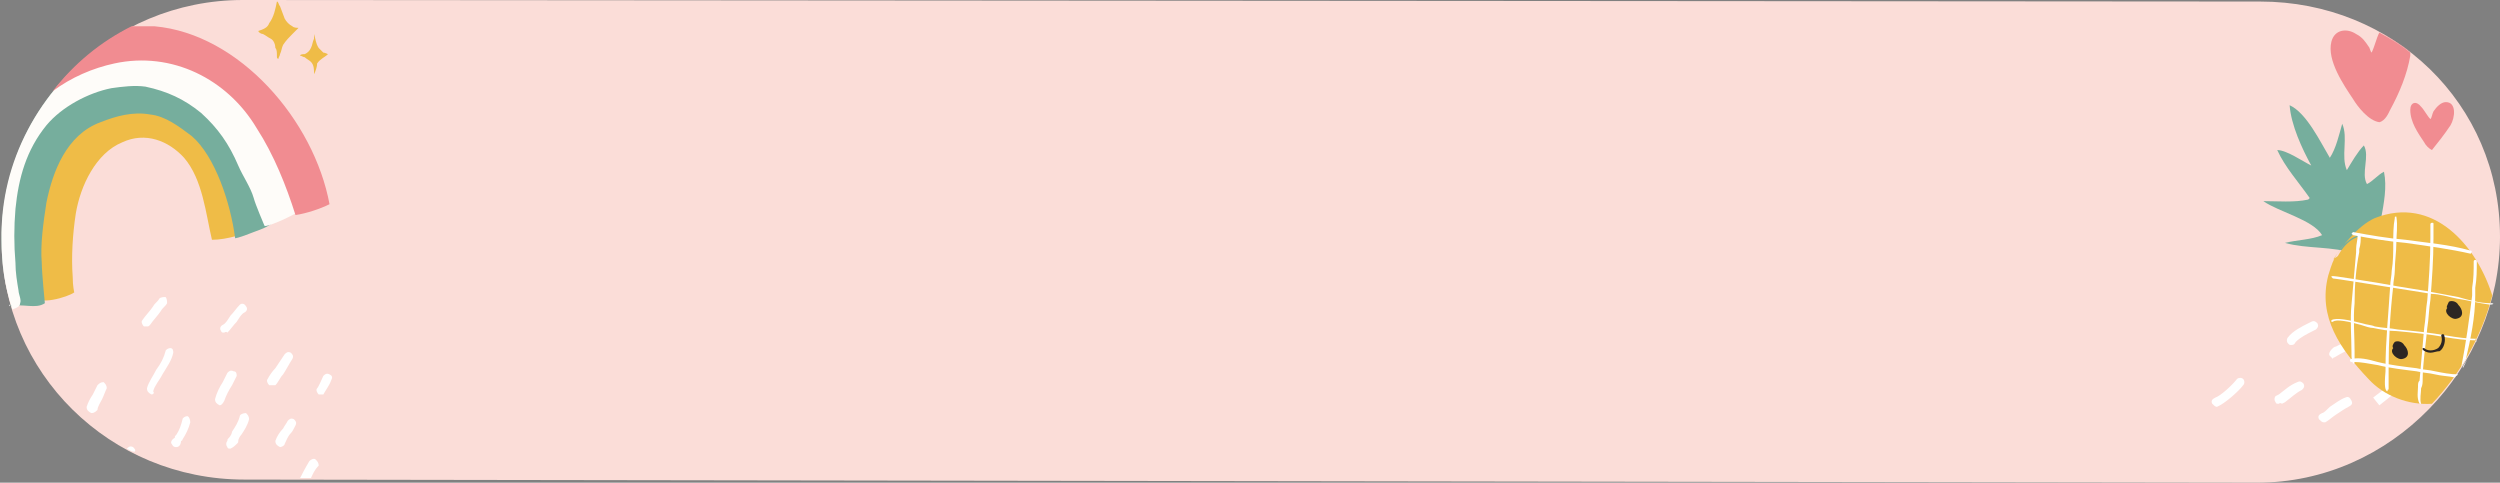 <?xml version="1.0" encoding="utf-8"?>
<!-- Generator: Adobe Illustrator 24.2.0, SVG Export Plug-In . SVG Version: 6.00 Build 0)  -->
<svg version="1.1" id="calque_1" xmlns="http://www.w3.org/2000/svg" xmlns:xlink="http://www.w3.org/1999/xlink" x="0px" y="0px"
	 viewBox="0 0 161.6 31.2" style="enable-background:new 0 0 161.6 31.2;" xml:space="preserve">
<rect x="0" y="0" width="161.6" height="31.2" fill="#808080" stroke="none"/>
<style type="text/css">
	.st0{fill:#FBDDD8;}
	.st1{fill:#F18C91;}
	.st2{fill:#FFFFFF;}
	.st3{fill:#76AE9D;}
	.st4{fill:#EFBC47;}
	.st5{fill:#2C2623;}
	.st6{fill:#FEFCF9;}
</style>
<path class="st0" d="M146.1,0.1L15.7,0C7.1,0,0.1,6.9,0.1,15.5C0.1,24.1,7.1,31,15.8,31l130.1,0.2c8.7,0,15.7-7.4,15.7-15.9
	C161.6,6.7,154.7,0.1,146.1,0.1z"/>
<g>
	<path class="st1" d="M153.9,2.1c0.7,0.4,1.3,0.8,2,1.3"/>
	<path class="st1" d="M153.1,3c-0.2-0.3-0.4-0.6-0.8-0.8c-0.6-0.4-1.4-0.3-1.6,0.5c-0.3,1.2,0.8,2.8,1.4,3.7c0.3,0.5,1,1.4,1.7,1.5
		c0.4-0.1,0.6-0.6,0.7-0.8c0.6-1.1,1.1-2.3,1.3-3.5c0-0.1,0-0.1,0-0.2c-0.6-0.5-1.3-0.9-2-1.3c-0.2,0.4-0.3,0.9-0.5,1.3
		C153.2,3.3,153.2,3.1,153.1,3z"/>
	<path class="st1" d="M158.1,6.6c-0.3,0-0.6,0.3-0.8,0.6c-0.1,0.2-0.1,0.4-0.2,0.5c-0.2-0.2-0.4-0.6-0.6-0.8
		c-0.3-0.4-0.7-0.3-0.7,0.2c0,0.8,0.5,1.5,0.9,2.1c0.1,0.2,0.3,0.4,0.5,0.5c0.4-0.5,0.8-1,1.2-1.6C158.7,7.6,158.8,6.6,158.1,6.6z"
		/>
	<g>
		<g>
			<path class="st2" d="M11,22.5c-0.1,0-0.3,0.1-0.3,0.2c-0.1,0.4-0.3,0.8-0.6,1.2c-0.2,0.4-0.5,0.8-0.6,1.2c0,0.2,0.1,0.3,0.3,0.4
				c0.1,0,0.2-0.1,0.1-0.2c0.1-0.4,0.4-0.7,0.6-1.1c0.3-0.5,0.6-0.9,0.7-1.4C11.2,22.7,11.2,22.5,11,22.5z"/>
		</g>
		<g>
			<path class="st2" d="M12.1,26.9c-0.1,0-0.3,0.1-0.3,0.2c-0.1,0.4-0.2,0.7-0.4,1c-0.1,0.1-0.1,0.1-0.1,0.2
				c-0.2,0.1-0.3,0.3-0.2,0.4c0.1,0.2,0.2,0.2,0.3,0.2c0.2,0,0.3-0.2,0.3-0.4c0.1,0,0.1-0.1,0.1-0.1c0.2-0.3,0.4-0.7,0.5-1.1
				C12.3,27.1,12.2,26.9,12.1,26.9z"/>
		</g>
		<g>
			<path class="st2" d="M15.1,24c-0.2-0.1-0.3,0-0.4,0.1c-0.1,0.2-0.2,0.4-0.3,0.6c-0.2,0.3-0.4,0.7-0.5,1.1c0,0.2,0.1,0.3,0.3,0.4
				c0.1,0,0.2-0.1,0.3-0.3c0.1-0.3,0.3-0.7,0.5-1c0.1-0.2,0.2-0.4,0.3-0.6C15.3,24.2,15.3,24,15.1,24z"/>
		</g>
		<g>
			<path class="st2" d="M15.5,26.9c-0.1,0.4-0.3,0.7-0.5,1c0,0.1-0.1,0.3-0.2,0.4s-0.1,0.1-0.1,0.2c-0.1,0.1-0.1,0.3,0,0.4
				c0,0.1,0.1,0.1,0.2,0.1c0.2-0.1,0.3-0.2,0.4-0.3c0.1-0.1,0.1-0.1,0.1-0.2c0-0.1,0.1-0.3,0.2-0.4c0.2-0.3,0.4-0.6,0.5-1
				c0-0.2-0.1-0.3-0.2-0.4C15.7,26.7,15.5,26.8,15.5,26.9z"/>
		</g>
		<g>
			<path class="st2" d="M18.6,27.2c-0.1,0.2-0.2,0.3-0.3,0.5c-0.2,0.2-0.4,0.5-0.5,0.8c0,0.2,0.1,0.3,0.3,0.4c0.1,0,0.3-0.1,0.3-0.2
				c0.1-0.2,0.2-0.5,0.4-0.7c0.1-0.1,0.2-0.3,0.3-0.5c0.1-0.2,0-0.3-0.1-0.4C18.8,27,18.7,27.1,18.6,27.2z"/>
		</g>
		<g>
			<path class="st2" d="M20.4,29.7c-0.1-0.1-0.3,0-0.4,0.1c-0.3,0.5-0.5,0.9-0.6,1.1l0.7,0c0.1-0.2,0.2-0.5,0.5-0.8
				C20.6,29.9,20.5,29.8,20.4,29.7z"/>
		</g>
		<g>
			<path class="st2" d="M18.4,22.9c-0.2,0.3-0.4,0.6-0.6,0.9c-0.2,0.2-0.4,0.5-0.5,0.7c-0.1,0.1,0,0.3,0.1,0.4h0.1
				c0.1,0,0.2,0,0.3,0c0.2-0.2,0.3-0.5,0.5-0.7c0.2-0.3,0.4-0.7,0.6-1c0.1-0.2,0-0.3-0.1-0.4C18.6,22.7,18.5,22.8,18.4,22.9z"/>
		</g>
		<g>
			<path class="st2" d="M15.5,19.7c-0.2,0.2-0.4,0.5-0.6,0.7c-0.2,0.3-0.3,0.5-0.5,0.6c-0.2,0.1-0.2,0.3-0.1,0.4
				c0,0.1,0.1,0.1,0.2,0.1c0,0,0.1-0.1,0.2,0c0.2-0.2,0.4-0.5,0.6-0.7c0.2-0.3,0.3-0.5,0.5-0.6c0.2-0.1,0.2-0.3,0.1-0.4
				C15.8,19.6,15.6,19.6,15.5,19.7z"/>
		</g>
		<g>
			<path class="st2" d="M21.3,24.2c-0.2-0.1-0.3,0-0.4,0.1c-0.1,0.2-0.3,0.7-0.4,0.8c-0.1,0.1,0,0.3,0.1,0.4c0.1,0,0.1,0,0.2,0
				c0,0,0.1,0,0.1,0c0.1-0.2,0.4-0.6,0.5-0.9C21.5,24.4,21.5,24.3,21.3,24.2z"/>
		</g>
		<g>
			<path class="st2" d="M8.6,28.9c-0.2-0.1-0.3,0-0.4,0.1c0,0,0,0,0,0c0.2,0.1,0.3,0.2,0.5,0.2C8.8,29.1,8.7,29,8.6,28.9z"/>
		</g>
		<g>
			<path class="st2" d="M6.3,24.9c-0.1,0.2-0.2,0.4-0.3,0.6c-0.2,0.3-0.3,0.5-0.4,0.8c0,0.2,0.1,0.3,0.3,0.4c0.1,0,0.2,0,0.4-0.2
				c0-0.2,0.2-0.5,0.3-0.7c0.1-0.2,0.2-0.5,0.3-0.7c0-0.2-0.1-0.3-0.2-0.4C6.5,24.7,6.4,24.8,6.3,24.9z"/>
		</g>
		<g>
			<path class="st2" d="M10.3,19.3c-0.1,0.2-0.3,0.3-0.4,0.5c-0.2,0.3-0.5,0.6-0.7,0.9c-0.1,0.1,0,0.3,0.1,0.4c0.1,0,0.1,0,0.2,0
				c0.1,0,0.1,0,0.2-0.1c0.2-0.3,0.5-0.6,0.7-0.9c0.1-0.2,0.3-0.3,0.4-0.5c0-0.1,0-0.3-0.1-0.4C10.6,19.2,10.4,19.2,10.3,19.3z"/>
		</g>
	</g>
	<g>
		<g>
			<path class="st2" d="M144.6,24.5c-0.4,0.5-1.1,1.1-1.4,1.2c-0.2,0.1-0.3,0.2-0.2,0.4c0.1,0.1,0.2,0.2,0.3,0.2
				c0.5-0.2,1.4-1,1.7-1.4c0.1-0.1,0.1-0.3,0-0.4C144.9,24.4,144.7,24.4,144.6,24.5z"/>
		</g>
		<g>
			<path class="st2" d="M148.5,24.7c-0.5,0.2-0.8,0.5-1.2,0.8l-0.2,0.1c-0.1,0.1-0.1,0.3,0,0.4c0,0.1,0.1,0.1,0.2,0.1
				c0,0,0.1-0.1,0.2,0l0.2-0.1c0.4-0.3,0.7-0.6,1.1-0.8c0.1-0.1,0.2-0.2,0.1-0.4C148.8,24.7,148.7,24.6,148.5,24.7z"/>
		</g>
		<g>
			<path class="st2" d="M151.6,25.7c-0.3,0.1-0.7,0.4-1,0.6c-0.2,0.2-0.4,0.4-0.5,0.4c-0.2,0.1-0.3,0.2-0.2,0.4
				c0.1,0.1,0.2,0.2,0.3,0.2c0,0,0,0,0.1,0c0.2-0.1,0.4-0.3,0.7-0.5c0.3-0.2,0.6-0.4,0.8-0.5s0.3-0.2,0.2-0.4
				C151.9,25.7,151.8,25.6,151.6,25.7z"/>
		</g>
		<g>
			<path class="st2" d="M149.4,20.8l-0.2,0.1c-0.4,0.2-1,0.5-1.3,0.9c-0.1,0.1-0.1,0.3,0,0.4c0.1,0.1,0.1,0.1,0.2,0.1
				c0.1,0,0.2,0,0.3-0.2c0.3-0.3,0.7-0.5,1.1-0.7l0.2-0.1c0.1-0.1,0.2-0.2,0.1-0.4C149.7,20.8,149.6,20.7,149.4,20.8z"/>
		</g>
		<g>
			<path class="st2" d="M150.9,23.2C150.9,23.2,150.9,23.2,150.9,23.2c-0.1,0-0.1,0-0.1,0C150.9,23.2,150.9,23.2,150.9,23.2z"/>
			<path class="st2" d="M152.1,21.8c-0.3,0.2-0.7,0.4-1.1,0.6c0,0-0.1,0-0.2,0.1c0,0,0,0-0.1,0.1c-0.1,0.1-0.2,0.3-0.1,0.4
				c0.1,0.1,0.1,0.1,0.2,0.2c0-0.1,0.1-0.1,0.1-0.1c0.5-0.3,0.9-0.5,1.4-0.7c0.2-0.1,0.3-0.2,0.2-0.4
				C152.4,21.8,152.3,21.7,152.1,21.8z"/>
		</g>
		<g>
			<path class="st2" d="M154.6,24.8c-0.3,0.2-1.2,0.9-1.2,0.9l0.4,0.5c0,0,0.9-0.7,1.1-0.9c0.2-0.1,0.2-0.3,0.1-0.4
				C154.9,24.7,154.7,24.7,154.6,24.8z"/>
		</g>
	</g>
	<g>
		<g>
			<path class="st3" d="M153,11.9c-0.4-0.7,0.2-1.8-0.2-2.5c-0.4,0.4-0.8,1.1-1.1,1.6c-0.4-0.9,0.1-2.1-0.3-3
				c-0.2,0.7-0.4,1.6-0.8,2.2c-0.6-1-1.5-2.9-2.6-3.4c0.1,1.3,0.8,2.8,1.4,3.9c-0.6-0.3-1.6-1-2.2-1c0.5,1.1,1.4,2.1,2.1,3.1
				c-0.1,0.1-0.1,0.1-0.1,0.1c-0.9,0.2-2,0.1-2.9,0.1c1,0.7,3.2,1.2,3.8,2.2c-0.7,0.3-1.6,0.3-2.4,0.5c1.4,0.4,3.1,0.2,4.5,0.7
				c0,0.1,0,0-0.1,0.1c1.5,0.1,1.6-0.6,1.8-2.3c0.2-1.1,0.4-2.1,0.2-3.1C153.7,11.3,153.4,11.7,153,11.9z"/>
		</g>
		<g>
			<path class="st4" d="M151,16.8l2.3-1.5C152.2,15,151.4,15.9,151,16.8z"/>
			<path class="st4" d="M153.5,14.1c-1.1,0.5-2.1,1.8-2.7,2.7l0.1-0.1c0.5-0.9,1.2-1.7,2.3-1.5l-2.3,1.5c-0.2,0.4-0.3,0.8-0.4,1.1
				c-0.7,2.7,0.8,4.8,2.6,6.7c1,1.1,2.6,1.7,4.1,1.6c1.8-1.9,3.2-4.3,3.9-7C160.1,15.9,157.3,12.6,153.5,14.1z"/>
		</g>
		<g>
			<path class="st2" d="M152.5,15.1c-0.1,0-0.1,0.1-0.1,0.1c0,0.3-0.1,0.6-0.1,0.9c0,0.1,0,0.1,0,0.2c-0.1,1.1-0.2,2.2-0.3,3.4
				c-0.1,1,0,2.1,0,3.1v0.1c0,0.1,0,0.4,0.1,0.6c0.1,0,0.1,0,0.1-0.3c0,0,0-0.2,0-0.4v-0.1c0-1-0.1-2.1,0-3.1c0-1.2,0.1-2.3,0.3-3.3
				c0-0.1,0-0.1,0-0.2c0.1-0.3,0.1-0.6,0.1-0.9C152.6,15.1,152.5,15.1,152.5,15.1z"/>
		</g>
		<g>
			<path class="st2" d="M154.9,14c-0.1,0-0.1,0-0.1,0.1c-0.1,0.5-0.1,1.1-0.1,1.6c0,0.6,0,1.2-0.1,1.8c0,0.3-0.1,0.7-0.1,1
				c-0.1,1.7-0.3,3.5-0.3,5.3c0,0,0,0.1,0,0.2c-0.1,1.1,0,1.2,0.1,1.3c0,0,0,0,0,0c0,0,0,0,0,0c0.1-0.1,0-0.2,0.1-0.1
				c0-0.1,0-0.9,0-1.2c0-0.1,0-0.2,0-0.2c0-1.8,0.1-3.6,0.3-5.3c0-0.3,0.1-0.7,0.1-1c0-0.6,0.1-1.2,0.1-1.8
				C154.9,15.2,155,14.6,154.9,14C155,14,155,14,154.9,14z"/>
		</g>
		<g>
			<path class="st2" d="M156.5,26.1C156.5,26.1,156.5,26.1,156.5,26.1C156.5,26.1,156.5,26.1,156.5,26.1z"/>
			<path class="st2" d="M157.2,14.4c-0.1,0-0.1,0.1-0.1,0.1c0,0.2,0,0.5,0,0.7c0,0,0,0.1,0,0.2c0,1.4-0.1,2.7-0.2,4
				c-0.1,0.6-0.1,1.2-0.2,1.8c-0.1,1.1-0.2,2.3-0.3,3.4c-0.1,0.1-0.1,0.2-0.1,0.4c0,0.3-0.1,0.7,0.1,1.1c0.1,0,0.1,0,0.1,0
				c-0.1-0.3,0-0.7,0-1c0.1-0.2,0.1-0.4,0.1-0.5c0-1.1,0.2-2.3,0.3-3.4c0.1-0.6,0.1-1.2,0.2-1.8c0.1-1.3,0.2-2.6,0.2-4
				c0,0,0-0.1,0-0.2c0-0.2,0-0.5,0-0.7C157.3,14.4,157.3,14.4,157.2,14.4z"/>
		</g>
		<g>
			<path class="st2" d="M159.5,23.2c-0.1,0.2-0.2,0.3-0.3,0.5c0,0,0,0.1,0,0.1"/>
			<path class="st2" d="M160,19.1c0-0.2,0-0.3,0-0.5c0.1-0.6,0.1-1.1,0.1-1.7c0-0.1-0.1-0.1-0.1-0.1c-0.1,0-0.1,0.1-0.1,0.1
				c0,0.6,0,1.1-0.1,1.7c0,0.2,0,0.3,0,0.5c-0.2,1.6-0.4,3.1-0.7,4.6c0.1-0.2,0.2-0.3,0.3-0.5C159.7,21.9,160,20.5,160,19.1z"/>
		</g>
		<g>
			<path class="st2" d="M157.4,24c-0.4-0.1-0.8-0.1-1.2-0.2c-0.8-0.1-1.7-0.2-2.5-0.4c-0.7-0.2-1.2-0.3-1.7-0.2
				c-0.1,0-0.1,0.1-0.1,0.1c0,0.1,0.1,0.1,0.1,0.1h0.1c0.1,0,0.1,0,0.1,0c0.4,0,0.9,0.1,1.5,0.2c0.8,0.2,1.7,0.3,2.5,0.4
				c0.4,0.1,0.8,0.1,1.2,0.2c0.4,0.1,0.8,0.1,1.3,0.2c0-0.1,0.1-0.1,0.2-0.2C158.4,24.2,157.9,24.1,157.4,24z"/>
		</g>
		<g>
			<path class="st2" d="M160.1,22c0,0,0,0.1-0.1,0.1"/>
			<path class="st2" d="M158.2,21.7c-1.1-0.2-2.1-0.3-3.2-0.4c-0.5-0.1-1-0.1-1.5-0.2c-0.2-0.1-0.5-0.1-0.8-0.2
				c-0.8-0.2-1.7-0.4-2-0.2v0.1h0.1c0.2-0.2,1.1,0,1.8,0.2c0.3,0.1,0.6,0.2,0.8,0.2c0.5,0.1,1,0.2,1.5,0.2c1.1,0.1,2.1,0.2,3.2,0.4
				c0.6,0.1,1.3,0.2,1.9,0.2c0,0,0-0.1,0.1-0.1C159.5,21.9,158.8,21.8,158.2,21.7z"/>
		</g>
		<g>
			<path class="st2" d="M161,19.6C161,19.7,161,19.7,161,19.6c0,0.1,0.1,0.1,0.1,0.1c0,0,0-0.1,0.1-0.1
				C161.1,19.6,161.1,19.6,161,19.6z"/>
			<path class="st2" d="M161.2,19.6"/>
			<path class="st2" d="M158.9,19.2c-0.5-0.1-1.1-0.2-1.6-0.3c-0.4-0.1-1.9-0.3-3.5-0.6c-3.1-0.5-3.1-0.5-3.1-0.4l0.1,0.1
				c0.2,0,5.7,0.9,6.4,1c0.5,0,1.1,0.2,1.6,0.3c0.7,0.1,1.4,0.3,2.2,0.4c0,0,0-0.1,0-0.1C160.3,19.6,159.6,19.4,158.9,19.2z"/>
		</g>
		<g>
			<path class="st2" d="M159.7,16.2c-1.4-0.4-2.8-0.5-4.2-0.7c-1.2-0.1-2.3-0.3-3.4-0.5l-0.1,0.1l0.1,0.1c1.1,0.2,2.2,0.4,3.4,0.5
				c1.4,0.2,2.9,0.4,4.2,0.7C159.8,16.3,159.8,16.2,159.7,16.2z"/>
		</g>
		<g>
			<path class="st5" d="M154.8,22.1c-0.1,0.1-0.2,0.3-0.1,0.4c-0.3,0.3,0.3,0.8,0.6,0.7c0.5-0.1,0.4-0.6,0.1-0.9
				C155.3,22.1,155,22,154.8,22.1z"/>
		</g>
		<g>
			<path class="st5" d="M158.9,19.7c-0.1-0.2-0.4-0.3-0.6-0.2c-0.1,0.2-0.2,0.4-0.1,0.4c-0.3,0.3,0.3,0.8,0.6,0.7
				C159.3,20.5,159.2,20,158.9,19.7z"/>
		</g>
		<g>
			<path class="st5" d="M158,21.7c0-0.1-0.1-0.1-0.1-0.1c-0.1,0-0.1,0.1-0.1,0.1c0.1,0.3,0,0.6-0.2,0.8c-0.3,0.2-0.7,0.2-0.9,0h-0.1
				v0.1c0.1,0.1,0.3,0.2,0.5,0.2c0.2,0,0.4-0.1,0.6-0.1C158,22.5,158.1,22,158,21.7z"/>
		</g>
	</g>
	<g>
		<path class="st4" d="M15.1,8.4c-1.7-2.6-4.6-4.2-7.7-3.2c-3.5,1.2-5.8,4.2-6.1,8c-0.1,1.4,0,2.7,0.4,4.1c0,0.6,0.3,1.1,0.5,1.8
			c0.2,0.7,2.2,0.1,2.6-0.2c0,0-0.1-0.4-0.1-1c-0.1-1.3,0-2.8,0.2-4.1c0.3-1.8,1.3-3.9,3-4.6c1.5-0.7,3-0.1,4,1
			c1.2,1.4,1.4,3.6,1.8,5.3c1,0,2.1-0.4,3.1-0.7c0.1-0.6,0-1.3-0.1-1.9C16.5,11.3,16,9.8,15.1,8.4z"/>
		<path class="st2" d="M0.6,19.8C0.7,19.8,0.7,19.8,0.6,19.8c0.1-0.1,0.1-0.1,0-0.1C0.6,19.7,0.6,19.8,0.6,19.8z"/>
		<path class="st3" d="M2.9,19.6c0,0-0.2-2-0.2-2.6c-0.1-1.2,0.1-2.6,0.3-3.9c0.4-2,1.3-4.4,3.5-5.2c1-0.4,2.1-0.7,3.2-0.5
			c1,0.1,1.9,0.8,2.7,1.4c1.5,1.3,2.5,4.3,2.8,6.6c0,0,0.2,0,1.2-0.4c0.5-0.2,1.3-0.4,1.4-1c0-0.2,0.3-0.5,0.2-0.7
			c-0.2-0.6-0.4-1.2-0.7-1.7c-0.4-1-1-1.9-1.6-2.7c-1.2-1.6-2.7-3-4.4-3.9C9.1,3.9,6.5,3.7,4.4,4.8c-2.7,2.8-4.3,6.5-4.3,10.7
			c0,1.4,0.2,2.7,0.6,4c0,0,0.1,0.1,0.1,0.1c0,0,0,0-0.1,0.1c0,0,0,0.1,0,0.1C1.5,19.6,2.3,20,2.9,19.6z"/>
		<path class="st6" d="M1.3,19.6c0.1-0.2-0.1-0.6-0.1-0.8C1.1,18.2,1,17.6,1,17c-0.1-1.2-0.1-2.3,0-3.5c0.2-2,0.7-3.8,2-5.4
			C4,6.9,5.7,6,7.2,5.7c0.7-0.1,1.5-0.2,2.2-0.1c1.4,0.3,2.5,0.8,3.6,1.7c1.1,1,1.8,2,2.4,3.4c0.3,0.7,0.8,1.4,1,2.1
			c0.1,0.4,0.7,1.8,0.7,1.8c0.2,0.1,2.2-0.8,2.6-1.2c0.2-0.1-0.5-0.1-0.4-0.3s-0.1-0.7-0.2-0.9c-0.2-0.7-0.4-1.4-0.7-2.1
			c-0.9-2.4-2.2-5-4.6-6.1C11.7,3,9,2.5,6.5,3c-3.9,2.8-6.5,7.4-6.4,12.5c0,1.6,0.2,3,0.7,4.5C1.1,19.9,1.3,19.8,1.3,19.6z"/>
		<path class="st1" d="M16.6,8.3c1.1,1.7,1.9,3.7,2.5,5.6c0.7-0.1,1.6-0.4,2.2-0.7c-1-5.4-5.8-11-11.3-11.5c-0.5,0-1,0-1.5,0
			c-2,1-3.7,2.4-5.1,4.2C4.6,5,6,4.4,7.4,4.1C11.1,3.3,14.7,5.1,16.6,8.3z"/>
	</g>
	<path class="st4" d="M18.4,1.2c-0.1-0.3-0.2-0.5-0.3-0.8C18,0.3,18,0.1,17.9,0.1c-0.1,0.5-0.2,1-0.5,1.4C17.3,1.8,17,1.9,16.7,2
		c0,0.1,0.2,0.2,0.3,0.2c0.2,0.1,0.3,0.2,0.5,0.3c0.2,0.1,0.3,0.4,0.3,0.6c0.1,0.1,0.1,0.3,0.1,0.5v0.1c0,0,0,0.1,0.1,0.1
		c0-0.1,0.1-0.2,0.1-0.3c0.1-0.2,0.1-0.4,0.2-0.6c0.2-0.3,0.4-0.5,0.6-0.7c0.1-0.1,0.3-0.3,0.4-0.4c-0.1,0-0.3,0-0.4-0.1
		C18.7,1.6,18.5,1.4,18.4,1.2z"/>
	<path class="st4" d="M20.6,3.1c-0.2-0.3-0.2-0.6-0.3-0.9c0,0.1,0,0.2,0,0.3c-0.1,0.2-0.1,0.4-0.2,0.6c-0.1,0.2-0.2,0.3-0.4,0.4
		c-0.1,0-0.3,0-0.3,0.1c0.1,0,0.2,0.1,0.3,0.1C19.8,3.8,20,3.9,20.1,4c0.2,0.2,0.2,0.5,0.2,0.8c0.1-0.2,0.2-0.5,0.2-0.7
		c0.2-0.3,0.5-0.4,0.7-0.6c0,0-0.2-0.1-0.3-0.1C20.8,3.3,20.7,3.2,20.6,3.1z"/>
</g>
</svg>

